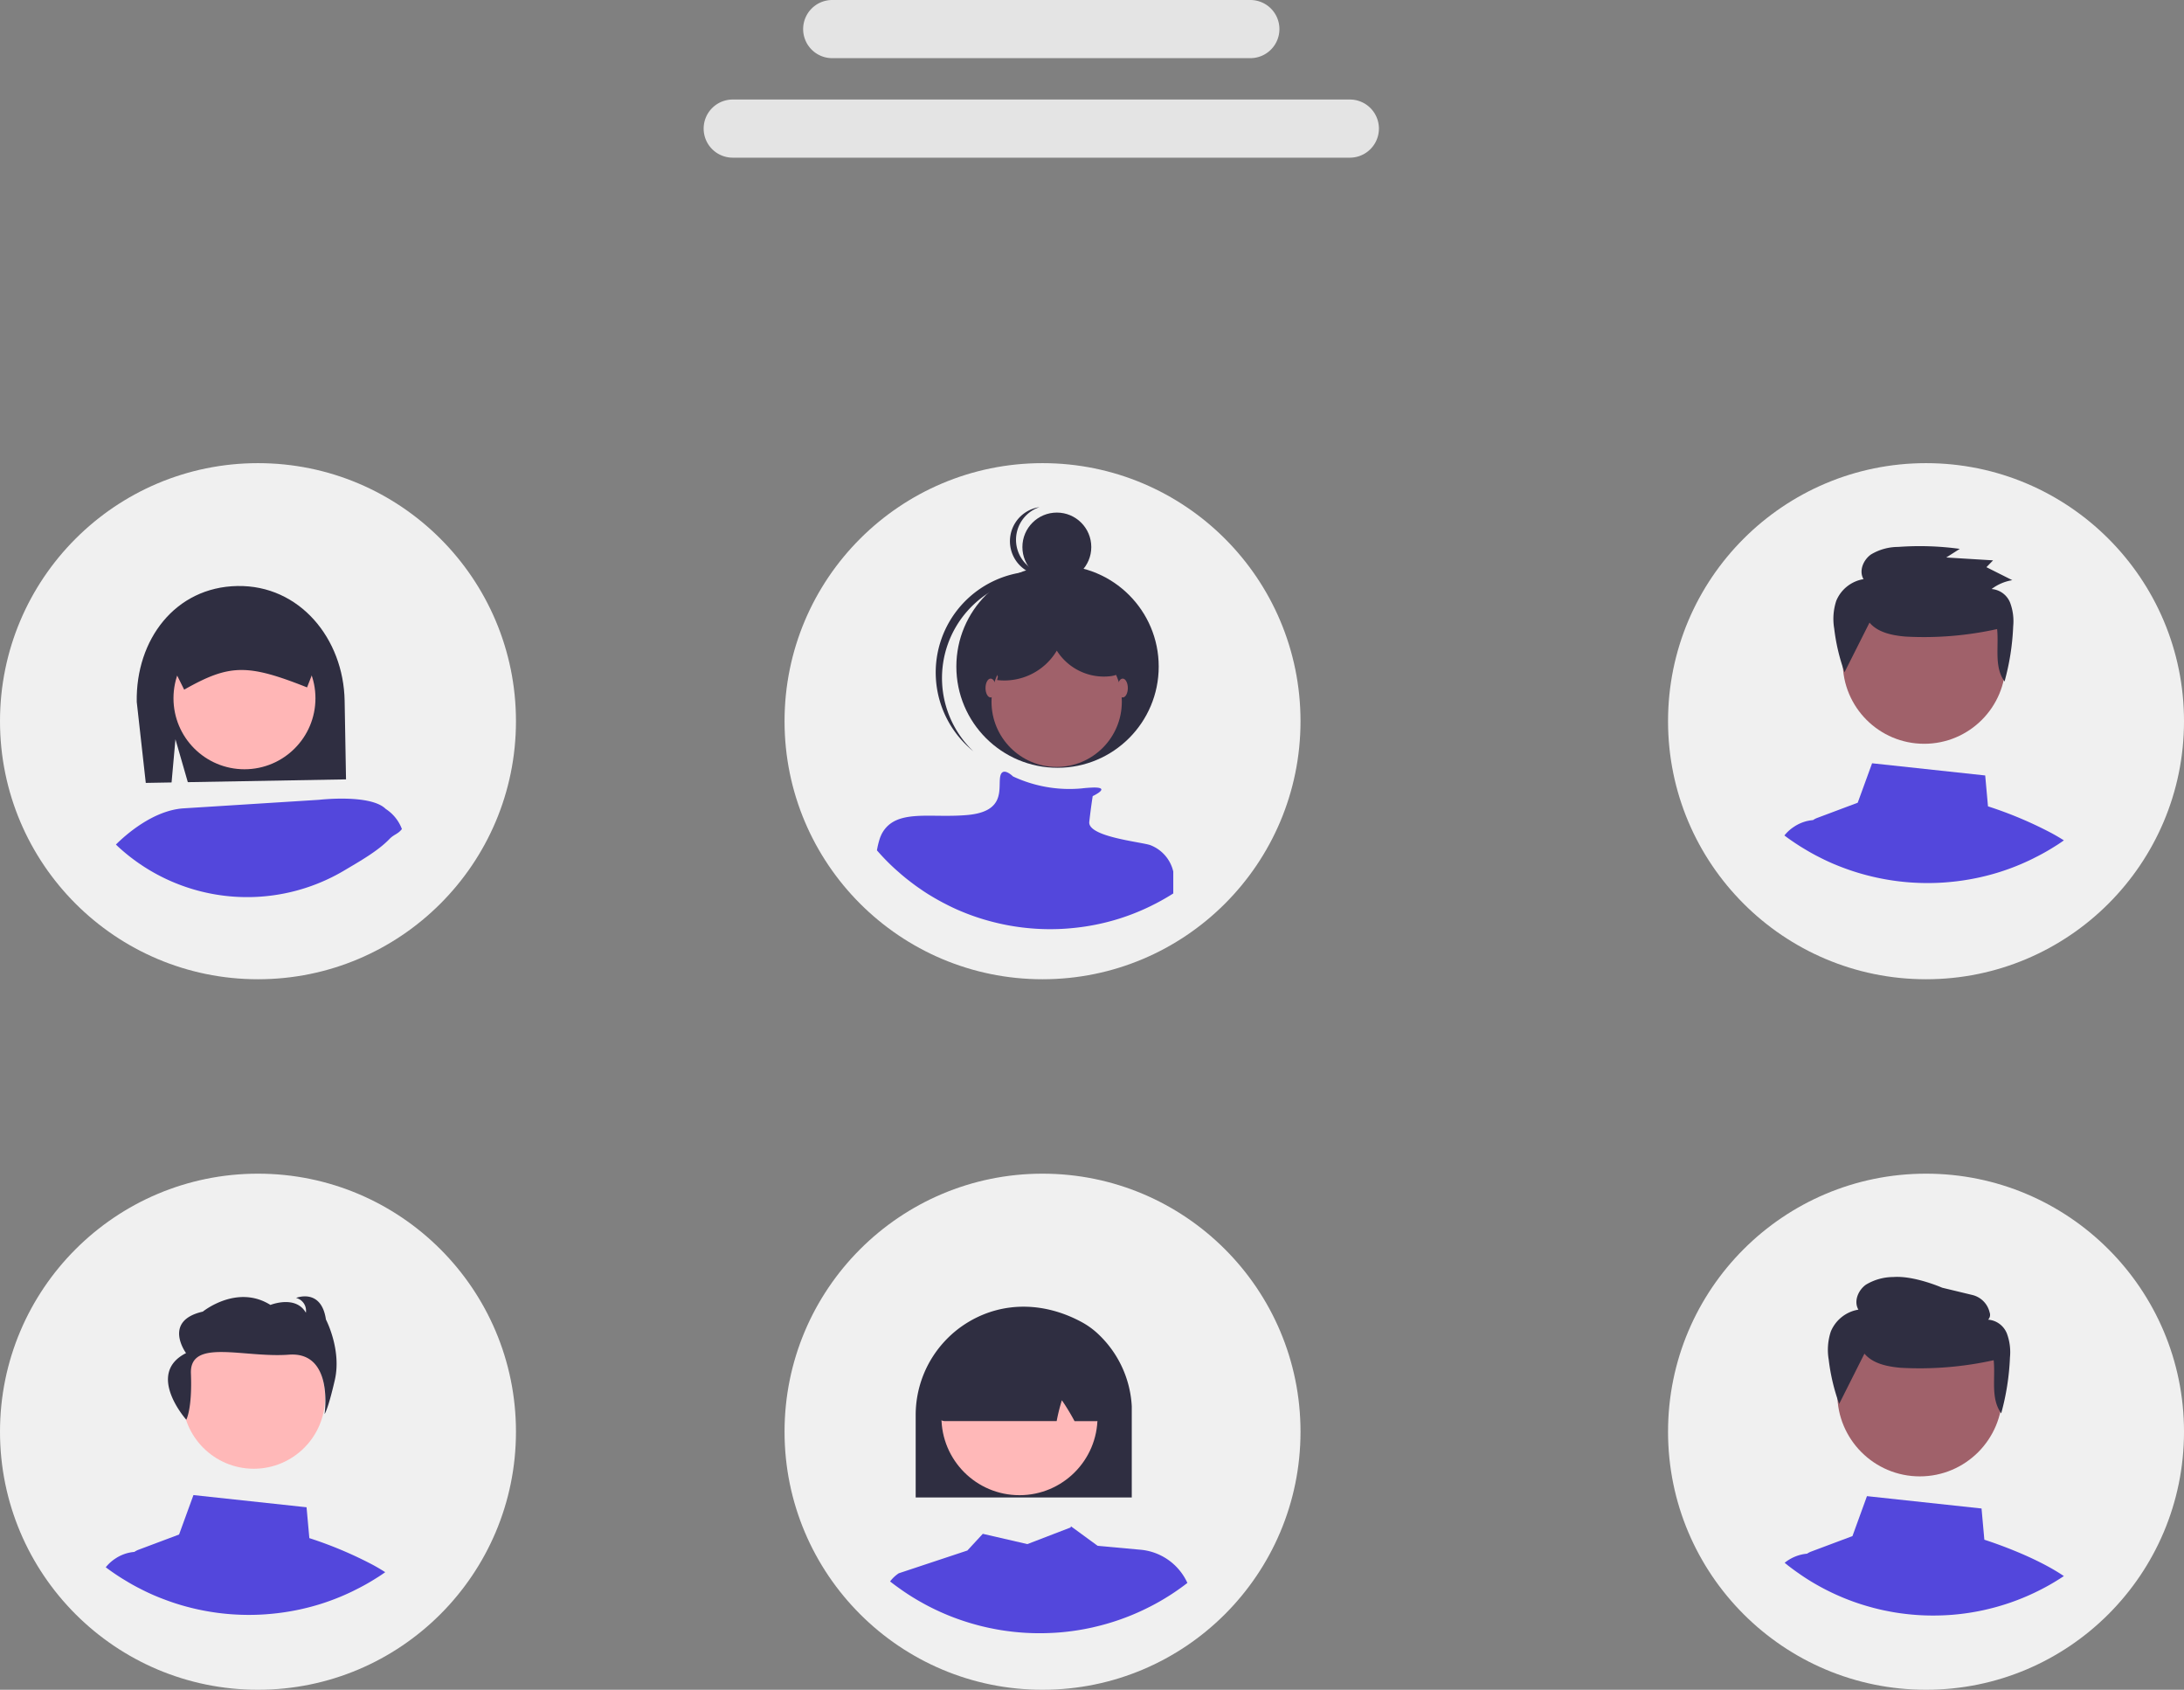 <svg xmlns="http://www.w3.org/2000/svg" width="355.059" height="274.636" viewBox="0 0 355.059 274.636">
  <rect x="0" y="0" width="355.059" height="274.636" fill="#808080" stroke="none"/>
  <g id="Group_182" data-name="Group 182" transform="translate(-29.147 -53.551)">
    <path id="Path_262" data-name="Path 262" d="M609.515,295.2H509.187a4.726,4.726,0,1,1,0-9.451H609.515a4.726,4.726,0,0,1,0,9.451Z" transform="translate(-360.851 -216.023)" fill="#e4e4e4"/>
    <path id="Path_263" data-name="Path 263" d="M605.318,267.046H537.342a4.726,4.726,0,1,1,0-9.451h67.976a4.726,4.726,0,0,1,0,9.451Z" transform="translate(-372.83 -204.043)" fill="#e4e4e4"/>
    <circle id="Ellipse_37" data-name="Ellipse 37" cx="41.941" cy="41.941" r="41.941" transform="translate(29.147 128.826)" fill="#f0f0f0"/>
    <circle id="Ellipse_38" data-name="Ellipse 38" cx="41.941" cy="41.941" r="41.941" transform="translate(300.325 128.826)" fill="#f0f0f0"/>
    <circle id="Ellipse_39" data-name="Ellipse 39" cx="41.941" cy="41.941" r="41.941" transform="translate(156.693 128.826)" fill="#f0f0f0"/>
    <path id="Path_264" data-name="Path 264" d="M853.564,484.858a64.634,64.634,0,0,0-10.31-4.339L842.8,475.5l-18.388-1.981-2.337,6.411-6.6,2.476a3.223,3.223,0,0,0-.67.349H814.8a6.517,6.517,0,0,0-3.027,1.047,6.7,6.7,0,0,0-1.618,1.451c.893.677,1.82,1.3,2.776,1.9l.042.021c.272.167.551.335.83.5.5.3,1.019.586,1.535.858l.328.167c.753.391,1.521.76,2.309,1.1.16.07.335.14.5.209.014.007.021.007.034.014.37.154.74.3,1.116.44a36.68,36.68,0,0,0,3.781,1.214,38.888,38.888,0,0,0,10.024,1.311c1.235,0,2.456-.056,3.663-.174a38.72,38.72,0,0,0,8.12-1.639c.007,0,.014-.007.021-.007a38.109,38.109,0,0,0,4.876-1.932c.006-.007.021-.007.028-.014.356-.167.7-.349,1.046-.523l.167-.084c.279-.146.558-.293.838-.446.7-.384,1.381-.788,2.057-1.221.188-.112.37-.23.558-.356.265-.174.53-.356.788-.544C854.938,485.633,854.261,485.235,853.564,484.858Z" transform="translate(-490.914 -295.914)" fill="#5347dc"/>
    <circle id="Ellipse_40" data-name="Ellipse 40" cx="13.243" cy="13.243" r="13.243" transform="translate(328.726 147.951)" fill="#a0616a"/>
    <path id="Path_265" data-name="Path 265" d="M829.895,424.52c1.371,1.622,3.691,2.08,5.831,2.268a54.919,54.919,0,0,0,14.914-1.218c.3,2.938-.524,6.107,1.207,8.524a39.565,39.565,0,0,0,1.406-8.97,8.586,8.586,0,0,0-.5-3.842,3.534,3.534,0,0,0-3.01-2.219,7.545,7.545,0,0,1,3.365-1.439l-4.205-2.113,1.08-1.109-7.613-.466,2.2-1.4a47.821,47.821,0,0,0-10.017-.316,8.6,8.6,0,0,0-4.43,1.232c-1.257.9-1.983,2.685-1.2,4.005a5.815,5.815,0,0,0-4.432,3.516,9.388,9.388,0,0,0-.336,4.513,31.977,31.977,0,0,0,1.677,7.1Z" transform="translate(-496.816 -269.777)" fill="#2f2e41"/>
    <circle id="Ellipse_188" data-name="Ellipse 188" cx="5.6" cy="5.6" r="5.6" transform="translate(195.361 136.86)" fill="#2f2e41"/>
    <path id="Path_969" data-name="Path 969" d="M593.787,410.454a5.6,5.6,0,0,1,2.036-9.4,5.6,5.6,0,1,0,2.6,10.845,5.586,5.586,0,0,1-4.632-1.446Z" transform="translate(-397.685 -265.081)" fill="#2f2e41"/>
    <circle id="Ellipse_189" data-name="Ellipse 189" cx="16.449" cy="16.449" r="16.449" transform="translate(184.624 145.44)" fill="#2f2e41"/>
    <path id="Path_970" data-name="Path 970" d="M575.279,425.731a16.447,16.447,0,0,1,22.8-1.725c-.134-.128-.268-.257-.407-.381a16.449,16.449,0,1,0-21.952,24.5l.094.083c.139.124.283.241.426.36a16.447,16.447,0,0,1-.957-22.841Z" transform="translate(-388.839 -272.899)" fill="#2f2e41"/>
    <circle id="Ellipse_190" data-name="Ellipse 190" cx="10.594" cy="10.594" r="10.594" transform="translate(190.339 157.011)" fill="#a0616a"/>
    <path id="Path_266" data-name="Path 266" d="M601.55,492.129v3.555c-.651.416-1.308.8-1.979,1.174-.268.147-.536.288-.8.429l-.161.081c-.335.168-.664.342-1.006.5-.006.007-.02.007-.027.014a36.623,36.623,0,0,1-4.688,1.858c-.007,0-.013.007-.02.007a37.218,37.218,0,0,1-7.807,1.576c-1.16.114-2.334.168-3.521.168a37.375,37.375,0,0,1-9.637-1.261,36.3,36.3,0,0,1-4.708-1.589c-.013-.007-.02-.007-.034-.013-.154-.067-.322-.134-.476-.2-.758-.329-1.5-.684-2.22-1.06l-.315-.161c-.771-.409-1.529-.838-2.274-1.3l-.04-.02a36.711,36.711,0,0,1-3.313-2.327c-.543-.416-1.066-.852-1.576-1.308-.268-.228-.536-.469-.791-.7a36.257,36.257,0,0,1-2.784-2.87,13.555,13.555,0,0,1,.51-2.059l.006-.007a3.032,3.032,0,0,1,.141-.335,2.641,2.641,0,0,1,.127-.282c1.2-2.247,3.374-2.8,6.07-2.924,1.522-.067,3.206.007,4.983-.013.939-.007,1.911-.04,2.884-.128,6.137-.557,5.024-4.178,5.3-6.13.275-1.891,1.979-.255,2.093-.147l.006.007a21.645,21.645,0,0,0,11.133,1.952c.657-.08,1.314-.127,1.972-.147,1.73-.02,1.355.476.758.885a7.518,7.518,0,0,1-.905.51s-.275,1.677-.557,4.185c-.268,2.4,8.189,3.233,9.846,3.756h.006A6.048,6.048,0,0,1,601.55,492.129Z" transform="translate(-381.66 -296.922)" fill="#5347dc"/>
    <ellipse id="Ellipse_191" data-name="Ellipse 191" cx="0.836" cy="1.533" rx="0.836" ry="1.533" transform="translate(189.363 163.842)" fill="#a0616a"/>
    <ellipse id="Ellipse_192" data-name="Ellipse 192" cx="0.836" cy="1.533" rx="0.836" ry="1.533" transform="translate(210.831 163.842)" fill="#a0616a"/>
    <path id="Path_267" data-name="Path 267" d="M350.216,448.277l2.013,6.972,25.719-.454-.225-12.774c-.179-10.111-7.324-18.832-17.435-18.653s-16.54,8.726-16.362,18.837l1.469,13.164,4.193-.074Z" transform="translate(-292.547 -274.574)" fill="#2f2e41"/>
    <circle id="Ellipse_41" data-name="Ellipse 41" cx="11.54" cy="11.54" r="11.54" transform="translate(57.351 155.499)" fill="#ffb6b6"/>
    <path id="Path_268" data-name="Path 268" d="M377.478,437.76a4.475,4.475,0,0,0-.795-2.469c-.053-.075-.107-.144-.16-.213a4.5,4.5,0,0,0-3.606-1.723l-8.294.149-8.289.144a4.491,4.491,0,0,0-4.4,4.56l1.974,3.974,1.136,2.283.187-.107c7.174-4.032,10.107-4.086,19.6-.336l.192.075.752-1.926,1.707-4.368Z" transform="translate(-295.955 -278.824)" fill="#2f2e41"/>
    <path id="Path_269" data-name="Path 269" d="M381.9,485.2c-2.475-2.469-10.849-1.488-10.849-1.488l-22.1,1.392c-4.9.363-9.319,4.288-10.919,5.878.256.251.517.5.784.731a30.94,30.94,0,0,0,36.387,3.456c2.368-1.413,5.4-3.108,7.3-5.087.752-.779,1.354-.763,2.021-1.617A6.658,6.658,0,0,0,381.9,485.2Z" transform="translate(-290.039 -300.169)" fill="#5347dc"/>
    <circle id="Ellipse_42" data-name="Ellipse 42" cx="41.941" cy="41.941" r="41.941" transform="translate(29.147 244.306)" fill="#f0f0f0"/>
    <circle id="Ellipse_43" data-name="Ellipse 43" cx="41.941" cy="41.941" r="41.941" transform="translate(300.325 244.306)" fill="#f0f0f0"/>
    <circle id="Ellipse_44" data-name="Ellipse 44" cx="41.941" cy="41.941" r="41.941" transform="translate(156.693 244.306)" fill="#f0f0f0"/>
    <circle id="Ellipse_45" data-name="Ellipse 45" cx="11.595" cy="11.595" r="11.595" transform="translate(58.806 269.073)" fill="#ffb8b8"/>
    <path id="Path_270" data-name="Path 270" d="M355.738,644.371s.985-1.73.756-7.51,8.572-2.511,15.926-3.062,5.8,9.649,5.8,9.649.531-.606,1.666-5.529-1.443-9.829-1.443-9.829c-.76-5.173-4.853-3.515-4.853-3.515a2.147,2.147,0,0,1,1.593,2.409c-1.669-2.926-5.762-1.268-5.762-1.268-5.46-3.426-10.993,1.086-10.993,1.086-6.6,1.5-2.728,6.742-2.728,6.742C349.065,636.895,355.738,644.371,355.738,644.371Z" transform="translate(-296.307 -360.075)" fill="#2f2e41"/>
    <path id="Path_271" data-name="Path 271" d="M378.564,691.874a64.628,64.628,0,0,0-10.311-4.339l-.454-5.016-18.388-1.981-2.337,6.411-6.6,2.477a3.211,3.211,0,0,0-.67.349H339.8a6.515,6.515,0,0,0-3.027,1.046,6.7,6.7,0,0,0-1.618,1.451c.893.677,1.82,1.3,2.776,1.9l.042.021c.272.168.551.335.83.5.5.3,1.019.586,1.535.858l.328.167c.753.39,1.521.76,2.309,1.1.16.07.335.14.5.209.014.007.021.007.034.014.37.153.74.3,1.116.439A36.627,36.627,0,0,0,348.4,698.7a38.885,38.885,0,0,0,10.024,1.312c1.235,0,2.456-.056,3.663-.175a38.711,38.711,0,0,0,8.12-1.639c.007,0,.014-.007.021-.007a38.085,38.085,0,0,0,4.876-1.932c.007-.007.021-.007.028-.014.356-.167.7-.349,1.046-.523l.168-.084c.279-.146.558-.293.838-.447.7-.384,1.381-.788,2.057-1.221.188-.112.37-.23.558-.356.265-.174.53-.356.788-.544C379.937,692.649,379.261,692.251,378.564,691.874Z" transform="translate(-288.815 -383.994)" fill="#5347dc"/>
    <path id="Path_272" data-name="Path 272" d="M597.832,693.171l-6.98-.635-4.177-3.051a.024.024,0,0,0-.005-.016l-.011.005-.167-.124-.022.194-7.05,2.711-7.244-1.671-2.506,2.711L558.509,697a5.67,5.67,0,0,0-1.4,1.32v.007c.469.367.95.728,1.438,1.071a37.078,37.078,0,0,0,3.444,2.21,38.8,38.8,0,0,0,9.195,3.778q.437.121.873.226c.507.124,1.019.243,1.531.34q1.552.323,3.142.507a38.527,38.527,0,0,0,4.694.28q1.609,0,3.185-.124a39.287,39.287,0,0,0,5.487-.836c.065-.016.129-.027.194-.048a38.8,38.8,0,0,0,8.02-2.792c.394-.189.787-.383,1.175-.582q1.432-.735,2.781-1.584c.679-.42,1.342-.868,1.989-1.331.4-.286.792-.577,1.18-.879l-.042-.089A9.285,9.285,0,0,0,597.832,693.171Z" transform="translate(-383.253 -387.743)" fill="#5347dc"/>
    <path id="Path_273" data-name="Path 273" d="M594.242,631.91a12.84,12.84,0,0,0-2.733-2.064c-6.171-3.406-12.914-3.466-18.5-.167a17.405,17.405,0,0,0-3.767,2.991,17.626,17.626,0,0,0-4.9,12.148v13.431h35.13V643.443A17.364,17.364,0,0,0,594.242,631.91Z" transform="translate(-386.33 -361.32)" fill="#2f2e41"/>
    <circle id="Ellipse_46" data-name="Ellipse 46" cx="12.688" cy="12.688" r="12.688" transform="translate(182.198 271.187)" fill="#ffb8b8"/>
    <path id="Path_274" data-name="Path 274" d="M596.874,635.495a1.569,1.569,0,0,0-.889-1.267,26.492,26.492,0,0,0-23.92.291h-.145l-.049.2c-1.563,12.041-1.342,12.3-1.245,12.412a1.568,1.568,0,0,0,.555.4,1.522,1.522,0,0,0,.62.129h18.1l.043-.2a29.564,29.564,0,0,1,.808-3.191,35.426,35.426,0,0,1,1.989,3.266l.075.129h3.52a1.259,1.259,0,0,0,.2-.016,1.51,1.51,0,0,0,.943-.49C597.575,647.056,597.8,646.808,596.874,635.495Z" transform="translate(-388.973 -363.137)" fill="#2f2e41"/>
    <path id="Path_275" data-name="Path 275" d="M842.7,687.921l-.457-5.074-18.626-2.007-2.359,6.492-6.687,2.506a3.265,3.265,0,0,0-.688.352,6.756,6.756,0,0,0-3.646,1.481c.152.126.3.247.457.368.031.032.068.058.1.084.426.331.862.656,1.3.966.115.084.231.168.352.247a34.944,34.944,0,0,0,3,1.907q1.481.843,3.041,1.555a37.607,37.607,0,0,0,5.92,2.127q.425.118.851.221c.494.121.993.236,1.492.331q1.513.315,3.062.494a37.582,37.582,0,0,0,4.575.273q1.568,0,3.1-.121a38.271,38.271,0,0,0,5.347-.814c.063-.016.126-.026.189-.047a37.819,37.819,0,0,0,7.816-2.721c.384-.184.767-.373,1.145-.567q1.4-.717,2.71-1.544c.315-.194.625-.394.935-.6C850.883,690.621,843.965,688.326,842.7,687.921Z" transform="translate(-490.952 -384.122)" fill="#5347dc"/>
    <circle id="Ellipse_109" data-name="Ellipse 109" cx="13.413" cy="13.413" r="13.413" transform="translate(327.842 266.679)" fill="#a0616a"/>
    <path id="Path_696" data-name="Path 696" d="M828.4,631.285c1.388,1.643,3.738,2.107,5.906,2.3a55.618,55.618,0,0,0,15.105-1.233c.309,2.976-.53,6.185,1.223,8.633a40.078,40.078,0,0,0,1.424-9.085,8.7,8.7,0,0,0-.5-3.891,3.578,3.578,0,0,0-3.049-2.248,1.118,1.118,0,0,0,.245-1.17,3.8,3.8,0,0,0-2.884-2.858l-4.828-1.164s-4.531-1.987-7.916-1.738a8.706,8.706,0,0,0-4.487,1.247c-1.273.911-2.009,2.72-1.218,4.056a5.889,5.889,0,0,0-4.488,3.561,9.5,9.5,0,0,0-.341,4.57,32.384,32.384,0,0,0,1.7,7.186Z" transform="translate(-496.146 -357.728)" fill="#2f2e41"/>
    <path id="Path_276" data-name="Path 276" d="M608.145,438.044a5.157,5.157,0,0,0-2.523-3.028,14.383,14.383,0,0,0-3.805-1.338,25.044,25.044,0,0,0-7.127-.975,9.419,9.419,0,0,0-6.494,2.715,5.879,5.879,0,0,0-1.049,6.666l-.132.541a9.93,9.93,0,0,0,9.705-4.781,9.066,9.066,0,0,0,8.581,4.169,4.018,4.018,0,0,0,1.532-.441A3.188,3.188,0,0,0,608.145,438.044Z" transform="translate(-395.766 -278.546)" fill="#2f2e41"/>
  </g>
</svg>
